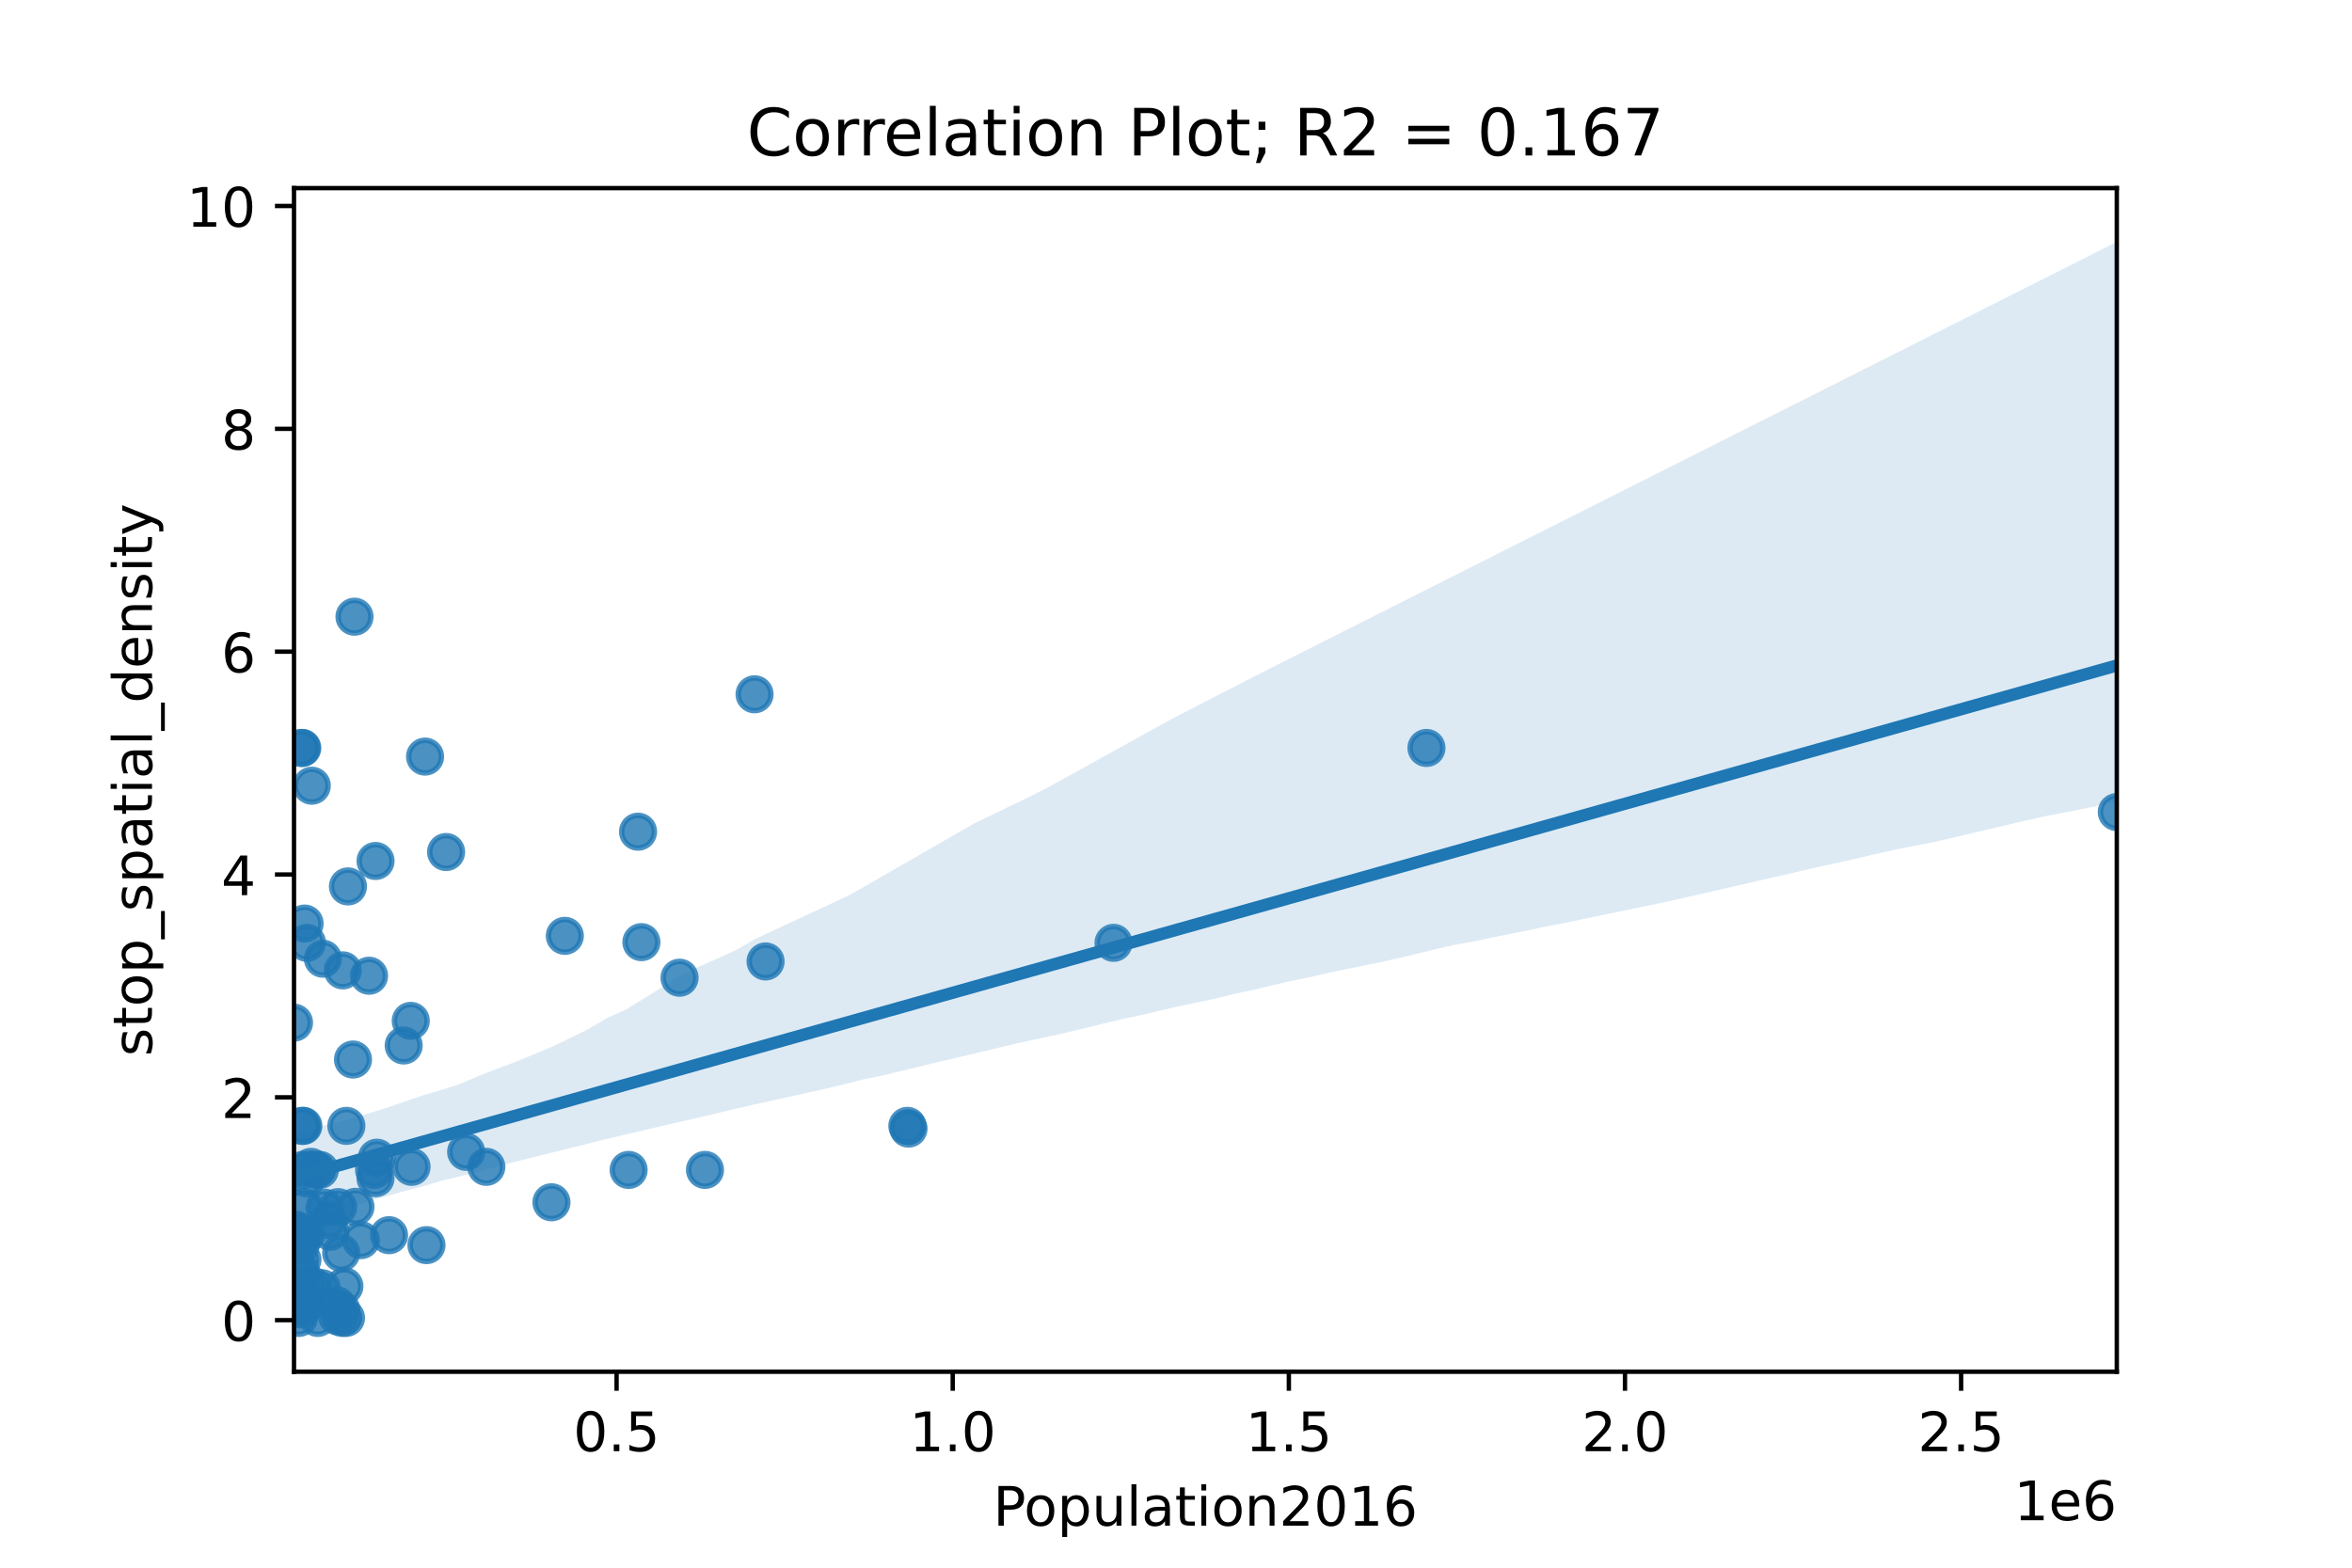 <?xml version="1.0" encoding="utf-8" standalone="no"?>
<!DOCTYPE svg PUBLIC "-//W3C//DTD SVG 1.1//EN"
  "http://www.w3.org/Graphics/SVG/1.1/DTD/svg11.dtd">
<!-- Created with matplotlib (https://matplotlib.org/) -->
<svg height="288pt" version="1.1" viewBox="0 0 432 288" width="432pt" xmlns="http://www.w3.org/2000/svg" xmlns:xlink="http://www.w3.org/1999/xlink">
 <defs>
  <style type="text/css">
*{stroke-linecap:butt;stroke-linejoin:round;}
  </style>
 </defs>
 <g id="figure_1">
  <g id="patch_1">
   <path d="M 0 288 
L 432 288 
L 432 0 
L 0 0 
z
" style="fill:#ffffff;"/>
  </g>
  <g id="axes_1">
   <g id="patch_2">
    <path d="M 54 252 
L 388.8 252 
L 388.8 34.56 
L 54 34.56 
z
" style="fill:#ffffff;"/>
   </g>
   <g id="PathCollection_1">
    <defs>
     <path d="M 0 3 
C 0.796 3 1.559 2.684 2.121 2.121 
C 2.684 1.559 3 0.796 3 0 
C 3 -0.796 2.684 -1.559 2.121 -2.121 
C 1.559 -2.684 0.796 -3 0 -3 
C -0.796 -3 -1.559 -2.684 -2.121 -2.121 
C -2.684 -1.559 -3 -0.796 -3 0 
C -3 0.796 -2.684 1.559 -2.121 2.121 
C -1.559 2.684 -0.796 3 0 3 
z
" id="m8090aa2625" style="stroke:#1f77b4;stroke-opacity:0.8;"/>
    </defs>
    <g clip-path="url(#p7c4e9cf3b9)">
     <use style="fill:#1f77b4;fill-opacity:0.8;stroke:#1f77b4;stroke-opacity:0.8;" x="388.8" xlink:href="#m8090aa2625" y="149.183"/>
     <use style="fill:#1f77b4;fill-opacity:0.8;stroke:#1f77b4;stroke-opacity:0.8;" x="262.003" xlink:href="#m8090aa2625" y="137.406"/>
     <use style="fill:#1f77b4;fill-opacity:0.8;stroke:#1f77b4;stroke-opacity:0.8;" x="204.528" xlink:href="#m8090aa2625" y="173.21"/>
     <use style="fill:#1f77b4;fill-opacity:0.8;stroke:#1f77b4;stroke-opacity:0.8;" x="166.87" xlink:href="#m8090aa2625" y="207.333"/>
     <use style="fill:#1f77b4;fill-opacity:0.8;stroke:#1f77b4;stroke-opacity:0.8;" x="166.66" xlink:href="#m8090aa2625" y="206.833"/>
     <use style="fill:#1f77b4;fill-opacity:0.8;stroke:#1f77b4;stroke-opacity:0.8;" x="140.613" xlink:href="#m8090aa2625" y="176.628"/>
     <use style="fill:#1f77b4;fill-opacity:0.8;stroke:#1f77b4;stroke-opacity:0.8;" x="138.593" xlink:href="#m8090aa2625" y="127.548"/>
     <use style="fill:#1f77b4;fill-opacity:0.8;stroke:#1f77b4;stroke-opacity:0.8;" x="129.486" xlink:href="#m8090aa2625" y="214.926"/>
     <use style="fill:#1f77b4;fill-opacity:0.8;stroke:#1f77b4;stroke-opacity:0.8;" x="124.812" xlink:href="#m8090aa2625" y="179.616"/>
     <use style="fill:#1f77b4;fill-opacity:0.8;stroke:#1f77b4;stroke-opacity:0.8;" x="117.809" xlink:href="#m8090aa2625" y="173.081"/>
     <use style="fill:#1f77b4;fill-opacity:0.8;stroke:#1f77b4;stroke-opacity:0.8;" x="117.189" xlink:href="#m8090aa2625" y="152.789"/>
     <use style="fill:#1f77b4;fill-opacity:0.8;stroke:#1f77b4;stroke-opacity:0.8;" x="115.459" xlink:href="#m8090aa2625" y="214.926"/>
     <use style="fill:#1f77b4;fill-opacity:0.8;stroke:#1f77b4;stroke-opacity:0.8;" x="103.742" xlink:href="#m8090aa2625" y="171.924"/>
     <use style="fill:#1f77b4;fill-opacity:0.8;stroke:#1f77b4;stroke-opacity:0.8;" x="101.289" xlink:href="#m8090aa2625" y="220.873"/>
     <use style="fill:#1f77b4;fill-opacity:0.8;stroke:#1f77b4;stroke-opacity:0.8;" x="89.324" xlink:href="#m8090aa2625" y="214.363"/>
     <use style="fill:#1f77b4;fill-opacity:0.8;stroke:#1f77b4;stroke-opacity:0.8;" x="85.621" xlink:href="#m8090aa2625" y="211.609"/>
     <use style="fill:#1f77b4;fill-opacity:0.8;stroke:#1f77b4;stroke-opacity:0.8;" x="81.933" xlink:href="#m8090aa2625" y="156.526"/>
     <use style="fill:#1f77b4;fill-opacity:0.8;stroke:#1f77b4;stroke-opacity:0.8;" x="78.329" xlink:href="#m8090aa2625" y="228.745"/>
     <use style="fill:#1f77b4;fill-opacity:0.8;stroke:#1f77b4;stroke-opacity:0.8;" x="78.072" xlink:href="#m8090aa2625" y="138.994"/>
     <use style="fill:#1f77b4;fill-opacity:0.8;stroke:#1f77b4;stroke-opacity:0.8;" x="75.592" xlink:href="#m8090aa2625" y="214.363"/>
     <use style="fill:#1f77b4;fill-opacity:0.8;stroke:#1f77b4;stroke-opacity:0.8;" x="75.445" xlink:href="#m8090aa2625" y="187.544"/>
     <use style="fill:#1f77b4;fill-opacity:0.8;stroke:#1f77b4;stroke-opacity:0.8;" x="74.147" xlink:href="#m8090aa2625" y="192.064"/>
     <use style="fill:#1f77b4;fill-opacity:0.8;stroke:#1f77b4;stroke-opacity:0.8;" x="71.457" xlink:href="#m8090aa2625" y="226.915"/>
     <use style="fill:#1f77b4;fill-opacity:0.8;stroke:#1f77b4;stroke-opacity:0.8;" x="69.22" xlink:href="#m8090aa2625" y="212.681"/>
     <use style="fill:#1f77b4;fill-opacity:0.8;stroke:#1f77b4;stroke-opacity:0.8;" x="68.975" xlink:href="#m8090aa2625" y="158.17"/>
     <use style="fill:#1f77b4;fill-opacity:0.8;stroke:#1f77b4;stroke-opacity:0.8;" x="68.971" xlink:href="#m8090aa2625" y="216.452"/>
     <use style="fill:#1f77b4;fill-opacity:0.8;stroke:#1f77b4;stroke-opacity:0.8;" x="68.71" xlink:href="#m8090aa2625" y="214.926"/>
     <use style="fill:#1f77b4;fill-opacity:0.8;stroke:#1f77b4;stroke-opacity:0.8;" x="67.785" xlink:href="#m8090aa2625" y="179.252"/>
     <use style="fill:#1f77b4;fill-opacity:0.8;stroke:#1f77b4;stroke-opacity:0.8;" x="66.289" xlink:href="#m8090aa2625" y="227.823"/>
     <use style="fill:#1f77b4;fill-opacity:0.8;stroke:#1f77b4;stroke-opacity:0.8;" x="65.288" xlink:href="#m8090aa2625" y="221.71"/>
     <use style="fill:#1f77b4;fill-opacity:0.8;stroke:#1f77b4;stroke-opacity:0.8;" x="65.11" xlink:href="#m8090aa2625" y="113.295"/>
     <use style="fill:#1f77b4;fill-opacity:0.8;stroke:#1f77b4;stroke-opacity:0.8;" x="64.836" xlink:href="#m8090aa2625" y="194.647"/>
     <use style="fill:#1f77b4;fill-opacity:0.8;stroke:#1f77b4;stroke-opacity:0.8;" x="63.911" xlink:href="#m8090aa2625" y="162.844"/>
     <use style="fill:#1f77b4;fill-opacity:0.8;stroke:#1f77b4;stroke-opacity:0.8;" x="63.618" xlink:href="#m8090aa2625" y="206.833"/>
     <use style="fill:#1f77b4;fill-opacity:0.8;stroke:#1f77b4;stroke-opacity:0.8;" x="63.55" xlink:href="#m8090aa2625" y="242.116"/>
     <use style="fill:#1f77b4;fill-opacity:0.8;stroke:#1f77b4;stroke-opacity:0.8;" x="63.256" xlink:href="#m8090aa2625" y="236.281"/>
     <use style="fill:#1f77b4;fill-opacity:0.8;stroke:#1f77b4;stroke-opacity:0.8;" x="62.961" xlink:href="#m8090aa2625" y="178.267"/>
     <use style="fill:#1f77b4;fill-opacity:0.8;stroke:#1f77b4;stroke-opacity:0.8;" x="62.843" xlink:href="#m8090aa2625" y="242.116"/>
     <use style="fill:#1f77b4;fill-opacity:0.8;stroke:#1f77b4;stroke-opacity:0.8;" x="62.687" xlink:href="#m8090aa2625" y="240.604"/>
     <use style="fill:#1f77b4;fill-opacity:0.8;stroke:#1f77b4;stroke-opacity:0.8;" x="62.659" xlink:href="#m8090aa2625" y="230.176"/>
     <use style="fill:#1f77b4;fill-opacity:0.8;stroke:#1f77b4;stroke-opacity:0.8;" x="62.105" xlink:href="#m8090aa2625" y="221.766"/>
     <use style="fill:#1f77b4;fill-opacity:0.8;stroke:#1f77b4;stroke-opacity:0.8;" x="61.919" xlink:href="#m8090aa2625" y="241.796"/>
     <use style="fill:#1f77b4;fill-opacity:0.8;stroke:#1f77b4;stroke-opacity:0.8;" x="61.857" xlink:href="#m8090aa2625" y="239.779"/>
     <use style="fill:#1f77b4;fill-opacity:0.8;stroke:#1f77b4;stroke-opacity:0.8;" x="60.691" xlink:href="#m8090aa2625" y="226.293"/>
     <use style="fill:#1f77b4;fill-opacity:0.8;stroke:#1f77b4;stroke-opacity:0.8;" x="60.351" xlink:href="#m8090aa2625" y="224.155"/>
     <use style="fill:#1f77b4;fill-opacity:0.8;stroke:#1f77b4;stroke-opacity:0.8;" x="59.61" xlink:href="#m8090aa2625" y="221.869"/>
     <use style="fill:#1f77b4;fill-opacity:0.8;stroke:#1f77b4;stroke-opacity:0.8;" x="59.311" xlink:href="#m8090aa2625" y="176.126"/>
     <use style="fill:#1f77b4;fill-opacity:0.8;stroke:#1f77b4;stroke-opacity:0.8;" x="59.115" xlink:href="#m8090aa2625" y="236.653"/>
     <use style="fill:#1f77b4;fill-opacity:0.8;stroke:#1f77b4;stroke-opacity:0.8;" x="58.749" xlink:href="#m8090aa2625" y="214.926"/>
     <use style="fill:#1f77b4;fill-opacity:0.8;stroke:#1f77b4;stroke-opacity:0.8;" x="58.358" xlink:href="#m8090aa2625" y="242.116"/>
     <use style="fill:#1f77b4;fill-opacity:0.8;stroke:#1f77b4;stroke-opacity:0.8;" x="58.043" xlink:href="#m8090aa2625" y="214.926"/>
     <use style="fill:#1f77b4;fill-opacity:0.8;stroke:#1f77b4;stroke-opacity:0.8;" x="57.427" xlink:href="#m8090aa2625" y="236.213"/>
     <use style="fill:#1f77b4;fill-opacity:0.8;stroke:#1f77b4;stroke-opacity:0.8;" x="57.264" xlink:href="#m8090aa2625" y="144.343"/>
     <use style="fill:#1f77b4;fill-opacity:0.8;stroke:#1f77b4;stroke-opacity:0.8;" x="57.119" xlink:href="#m8090aa2625" y="214.363"/>
     <use style="fill:#1f77b4;fill-opacity:0.8;stroke:#1f77b4;stroke-opacity:0.8;" x="56.542" xlink:href="#m8090aa2625" y="236.213"/>
     <use style="fill:#1f77b4;fill-opacity:0.8;stroke:#1f77b4;stroke-opacity:0.8;" x="56.377" xlink:href="#m8090aa2625" y="173.21"/>
     <use style="fill:#1f77b4;fill-opacity:0.8;stroke:#1f77b4;stroke-opacity:0.8;" x="56.306" xlink:href="#m8090aa2625" y="216.452"/>
     <use style="fill:#1f77b4;fill-opacity:0.8;stroke:#1f77b4;stroke-opacity:0.8;" x="56.218" xlink:href="#m8090aa2625" y="226.779"/>
     <use style="fill:#1f77b4;fill-opacity:0.8;stroke:#1f77b4;stroke-opacity:0.8;" x="55.947" xlink:href="#m8090aa2625" y="169.666"/>
     <use style="fill:#1f77b4;fill-opacity:0.8;stroke:#1f77b4;stroke-opacity:0.8;" x="55.875" xlink:href="#m8090aa2625" y="221.766"/>
     <use style="fill:#1f77b4;fill-opacity:0.8;stroke:#1f77b4;stroke-opacity:0.8;" x="55.803" xlink:href="#m8090aa2625" y="240.045"/>
     <use style="fill:#1f77b4;fill-opacity:0.8;stroke:#1f77b4;stroke-opacity:0.8;" x="55.718" xlink:href="#m8090aa2625" y="206.833"/>
     <use style="fill:#1f77b4;fill-opacity:0.8;stroke:#1f77b4;stroke-opacity:0.8;" x="55.68" xlink:href="#m8090aa2625" y="238.076"/>
     <use style="fill:#1f77b4;fill-opacity:0.8;stroke:#1f77b4;stroke-opacity:0.8;" x="55.654" xlink:href="#m8090aa2625" y="214.926"/>
     <use style="fill:#1f77b4;fill-opacity:0.8;stroke:#1f77b4;stroke-opacity:0.8;" x="55.543" xlink:href="#m8090aa2625" y="231.429"/>
     <use style="fill:#1f77b4;fill-opacity:0.8;stroke:#1f77b4;stroke-opacity:0.8;" x="55.535" xlink:href="#m8090aa2625" y="227.152"/>
     <use style="fill:#1f77b4;fill-opacity:0.8;stroke:#1f77b4;stroke-opacity:0.8;" x="55.518" xlink:href="#m8090aa2625" y="137.406"/>
     <use style="fill:#1f77b4;fill-opacity:0.8;stroke:#1f77b4;stroke-opacity:0.8;" x="55.475" xlink:href="#m8090aa2625" y="206.833"/>
     <use style="fill:#1f77b4;fill-opacity:0.8;stroke:#1f77b4;stroke-opacity:0.8;" x="55.386" xlink:href="#m8090aa2625" y="137.406"/>
     <use style="fill:#1f77b4;fill-opacity:0.8;stroke:#1f77b4;stroke-opacity:0.8;" x="55.238" xlink:href="#m8090aa2625" y="228.745"/>
     <use style="fill:#1f77b4;fill-opacity:0.8;stroke:#1f77b4;stroke-opacity:0.8;" x="55.201" xlink:href="#m8090aa2625" y="233.463"/>
     <use style="fill:#1f77b4;fill-opacity:0.8;stroke:#1f77b4;stroke-opacity:0.8;" x="55.176" xlink:href="#m8090aa2625" y="240.537"/>
     <use style="fill:#1f77b4;fill-opacity:0.8;stroke:#1f77b4;stroke-opacity:0.8;" x="54.884" xlink:href="#m8090aa2625" y="242.116"/>
     <use style="fill:#1f77b4;fill-opacity:0.8;stroke:#1f77b4;stroke-opacity:0.8;" x="54.831" xlink:href="#m8090aa2625" y="226.293"/>
     <use style="fill:#1f77b4;fill-opacity:0.8;stroke:#1f77b4;stroke-opacity:0.8;" x="54.72" xlink:href="#m8090aa2625" y="226.293"/>
     <use style="fill:#1f77b4;fill-opacity:0.8;stroke:#1f77b4;stroke-opacity:0.8;" x="54.648" xlink:href="#m8090aa2625" y="226.779"/>
     <use style="fill:#1f77b4;fill-opacity:0.8;stroke:#1f77b4;stroke-opacity:0.8;" x="54.284" xlink:href="#m8090aa2625" y="231.681"/>
     <use style="fill:#1f77b4;fill-opacity:0.8;stroke:#1f77b4;stroke-opacity:0.8;" x="54.281" xlink:href="#m8090aa2625" y="225.881"/>
     <use style="fill:#1f77b4;fill-opacity:0.8;stroke:#1f77b4;stroke-opacity:0.8;" x="54.181" xlink:href="#m8090aa2625" y="227.823"/>
     <use style="fill:#1f77b4;fill-opacity:0.8;stroke:#1f77b4;stroke-opacity:0.8;" x="54.136" xlink:href="#m8090aa2625" y="240.045"/>
     <use style="fill:#1f77b4;fill-opacity:0.8;stroke:#1f77b4;stroke-opacity:0.8;" x="54.078" xlink:href="#m8090aa2625" y="226.293"/>
     <use style="fill:#1f77b4;fill-opacity:0.8;stroke:#1f77b4;stroke-opacity:0.8;" x="54" xlink:href="#m8090aa2625" y="187.874"/>
    </g>
   </g>
   <g id="PolyCollection_1">
    <path clip-path="url(#p7c4e9cf3b9)" d="M 54 208.367 
L 54 225.038 
L 57.382 224.137 
L 60.764 222.868 
L 64.145 221.817 
L 67.527 220.689 
L 70.909 219.776 
L 74.291 218.819 
L 77.673 217.945 
L 81.055 216.925 
L 84.436 216.112 
L 87.818 215.264 
L 91.2 214.358 
L 94.582 213.431 
L 97.964 212.592 
L 101.345 211.753 
L 104.727 210.913 
L 108.109 210.074 
L 111.491 209.235 
L 114.873 208.434 
L 118.255 207.639 
L 121.636 206.845 
L 125.018 206.076 
L 128.4 205.281 
L 131.782 204.49 
L 135.164 203.67 
L 138.545 202.908 
L 141.927 202.158 
L 145.309 201.409 
L 148.691 200.659 
L 152.073 199.91 
L 155.455 199.08 
L 158.836 198.237 
L 162.218 197.548 
L 165.6 196.734 
L 168.982 195.916 
L 172.364 195.077 
L 175.745 194.311 
L 179.127 193.504 
L 182.509 192.697 
L 185.891 191.892 
L 189.273 191.132 
L 192.655 190.403 
L 196.036 189.644 
L 199.418 188.846 
L 202.8 188.017 
L 206.182 187.199 
L 209.564 186.483 
L 212.945 185.686 
L 216.327 184.909 
L 219.709 184.192 
L 223.091 183.472 
L 226.473 182.634 
L 229.855 181.922 
L 233.236 181.124 
L 236.618 180.32 
L 240 179.64 
L 243.382 178.864 
L 246.764 178.137 
L 250.145 177.457 
L 253.527 176.777 
L 256.909 176.015 
L 260.291 175.198 
L 263.673 174.384 
L 267.055 173.597 
L 270.436 172.996 
L 273.818 172.278 
L 277.2 171.598 
L 280.582 170.932 
L 283.964 170.208 
L 287.345 169.555 
L 290.727 168.853 
L 294.109 168.152 
L 297.491 167.451 
L 300.873 166.75 
L 304.255 166.047 
L 307.636 165.33 
L 311.018 164.553 
L 314.4 163.775 
L 317.782 162.997 
L 321.164 162.22 
L 324.545 161.442 
L 327.927 160.664 
L 331.309 159.886 
L 334.691 159.109 
L 338.073 158.372 
L 341.455 157.599 
L 344.836 156.828 
L 348.218 156.056 
L 351.6 155.4 
L 354.982 154.75 
L 358.364 153.96 
L 361.745 153.167 
L 365.127 152.373 
L 368.509 151.579 
L 371.891 150.785 
L 375.273 150.024 
L 378.655 149.365 
L 382.036 148.706 
L 385.418 148.006 
L 388.8 147.239 
L 388.8 44.444 
L 388.8 44.444 
L 385.418 46.147 
L 382.036 47.851 
L 378.655 49.555 
L 375.273 51.258 
L 371.891 52.962 
L 368.509 54.666 
L 365.127 56.369 
L 361.745 58.073 
L 358.364 59.777 
L 354.982 61.48 
L 351.6 63.184 
L 348.218 64.888 
L 344.836 66.591 
L 341.455 68.295 
L 338.073 69.998 
L 334.691 71.702 
L 331.309 73.406 
L 327.927 75.109 
L 324.545 76.813 
L 321.164 78.517 
L 317.782 80.22 
L 314.4 81.924 
L 311.018 83.628 
L 307.636 85.331 
L 304.255 87.035 
L 300.873 88.739 
L 297.491 90.442 
L 294.109 92.146 
L 290.727 93.85 
L 287.345 95.553 
L 283.964 97.257 
L 280.582 98.961 
L 277.2 100.664 
L 273.818 102.368 
L 270.436 104.072 
L 267.055 105.775 
L 263.673 107.479 
L 260.291 109.183 
L 256.909 110.886 
L 253.527 112.59 
L 250.145 114.294 
L 246.764 115.999 
L 243.382 117.703 
L 240 119.408 
L 236.618 121.113 
L 233.236 122.817 
L 229.855 124.537 
L 226.473 126.277 
L 223.091 128.016 
L 219.709 129.756 
L 216.327 131.499 
L 212.945 133.334 
L 209.564 135.205 
L 206.182 137.075 
L 202.8 138.945 
L 199.418 140.816 
L 196.036 142.686 
L 192.655 144.557 
L 189.273 146.285 
L 185.891 147.915 
L 182.509 149.548 
L 179.127 151.182 
L 175.745 153.099 
L 172.364 155.047 
L 168.982 156.996 
L 165.6 158.944 
L 162.218 160.893 
L 158.836 162.844 
L 155.455 164.708 
L 152.073 166.28 
L 148.691 167.852 
L 145.309 169.425 
L 141.927 171.008 
L 138.545 172.591 
L 135.164 174.55 
L 131.782 176.09 
L 128.4 177.567 
L 125.018 179.224 
L 121.636 181.327 
L 118.255 183.44 
L 114.873 185.526 
L 111.491 187.017 
L 108.109 189.03 
L 104.727 190.7 
L 101.345 192.31 
L 97.964 193.731 
L 94.582 195.115 
L 91.2 196.386 
L 87.818 197.714 
L 84.436 199.155 
L 81.055 200.248 
L 77.673 201.219 
L 74.291 202.386 
L 70.909 203.555 
L 67.527 204.594 
L 64.145 205.59 
L 60.764 206.413 
L 57.382 207.389 
L 54 208.367 
z
" style="fill:#1f77b4;fill-opacity:0.15;"/>
   </g>
   <g id="matplotlib.axis_1">
    <g id="xtick_1">
     <g id="line2d_1">
      <defs>
       <path d="M 0 0 
L 0 3.5 
" id="m3405b442a3" style="stroke:#000000;stroke-width:0.8;"/>
      </defs>
      <g>
       <use style="stroke:#000000;stroke-width:0.8;" x="113.25" xlink:href="#m3405b442a3" y="252"/>
      </g>
     </g>
     <g id="text_1">
      <!-- 0.5 -->
      <defs>
       <path d="M 31.781 66.406 
Q 24.172 66.406 20.328 58.906 
Q 16.5 51.422 16.5 36.375 
Q 16.5 21.391 20.328 13.891 
Q 24.172 6.391 31.781 6.391 
Q 39.453 6.391 43.281 13.891 
Q 47.125 21.391 47.125 36.375 
Q 47.125 51.422 43.281 58.906 
Q 39.453 66.406 31.781 66.406 
z
M 31.781 74.219 
Q 44.047 74.219 50.516 64.516 
Q 56.984 54.828 56.984 36.375 
Q 56.984 17.969 50.516 8.266 
Q 44.047 -1.422 31.781 -1.422 
Q 19.531 -1.422 13.062 8.266 
Q 6.594 17.969 6.594 36.375 
Q 6.594 54.828 13.062 64.516 
Q 19.531 74.219 31.781 74.219 
z
" id="DejaVuSans-48"/>
       <path d="M 10.688 12.406 
L 21 12.406 
L 21 0 
L 10.688 0 
z
" id="DejaVuSans-46"/>
       <path d="M 10.797 72.906 
L 49.516 72.906 
L 49.516 64.594 
L 19.828 64.594 
L 19.828 46.734 
Q 21.969 47.469 24.109 47.828 
Q 26.266 48.188 28.422 48.188 
Q 40.625 48.188 47.75 41.5 
Q 54.891 34.812 54.891 23.391 
Q 54.891 11.625 47.562 5.094 
Q 40.234 -1.422 26.906 -1.422 
Q 22.312 -1.422 17.547 -0.641 
Q 12.797 0.141 7.719 1.703 
L 7.719 11.625 
Q 12.109 9.234 16.797 8.062 
Q 21.484 6.891 26.703 6.891 
Q 35.156 6.891 40.078 11.328 
Q 45.016 15.766 45.016 23.391 
Q 45.016 31 40.078 35.438 
Q 35.156 39.891 26.703 39.891 
Q 22.75 39.891 18.812 39.016 
Q 14.891 38.141 10.797 36.281 
z
" id="DejaVuSans-53"/>
      </defs>
      <g transform="translate(105.299 266.598)scale(0.1 -0.1)">
       <use xlink:href="#DejaVuSans-48"/>
       <use x="63.623" xlink:href="#DejaVuSans-46"/>
       <use x="95.41" xlink:href="#DejaVuSans-53"/>
      </g>
     </g>
    </g>
    <g id="xtick_2">
     <g id="line2d_2">
      <g>
       <use style="stroke:#000000;stroke-width:0.8;" x="174.989" xlink:href="#m3405b442a3" y="252"/>
      </g>
     </g>
     <g id="text_2">
      <!-- 1.0 -->
      <defs>
       <path d="M 12.406 8.297 
L 28.516 8.297 
L 28.516 63.922 
L 10.984 60.406 
L 10.984 69.391 
L 28.422 72.906 
L 38.281 72.906 
L 38.281 8.297 
L 54.391 8.297 
L 54.391 0 
L 12.406 0 
z
" id="DejaVuSans-49"/>
      </defs>
      <g transform="translate(167.038 266.598)scale(0.1 -0.1)">
       <use xlink:href="#DejaVuSans-49"/>
       <use x="63.623" xlink:href="#DejaVuSans-46"/>
       <use x="95.41" xlink:href="#DejaVuSans-48"/>
      </g>
     </g>
    </g>
    <g id="xtick_3">
     <g id="line2d_3">
      <g>
       <use style="stroke:#000000;stroke-width:0.8;" x="236.728" xlink:href="#m3405b442a3" y="252"/>
      </g>
     </g>
     <g id="text_3">
      <!-- 1.5 -->
      <g transform="translate(228.777 266.598)scale(0.1 -0.1)">
       <use xlink:href="#DejaVuSans-49"/>
       <use x="63.623" xlink:href="#DejaVuSans-46"/>
       <use x="95.41" xlink:href="#DejaVuSans-53"/>
      </g>
     </g>
    </g>
    <g id="xtick_4">
     <g id="line2d_4">
      <g>
       <use style="stroke:#000000;stroke-width:0.8;" x="298.467" xlink:href="#m3405b442a3" y="252"/>
      </g>
     </g>
     <g id="text_4">
      <!-- 2.0 -->
      <defs>
       <path d="M 19.188 8.297 
L 53.609 8.297 
L 53.609 0 
L 7.328 0 
L 7.328 8.297 
Q 12.938 14.109 22.625 23.891 
Q 32.328 33.688 34.812 36.531 
Q 39.547 41.844 41.422 45.531 
Q 43.312 49.219 43.312 52.781 
Q 43.312 58.594 39.234 62.25 
Q 35.156 65.922 28.609 65.922 
Q 23.969 65.922 18.812 64.312 
Q 13.672 62.703 7.812 59.422 
L 7.812 69.391 
Q 13.766 71.781 18.938 73 
Q 24.125 74.219 28.422 74.219 
Q 39.75 74.219 46.484 68.547 
Q 53.219 62.891 53.219 53.422 
Q 53.219 48.922 51.531 44.891 
Q 49.859 40.875 45.406 35.406 
Q 44.188 33.984 37.641 27.219 
Q 31.109 20.453 19.188 8.297 
z
" id="DejaVuSans-50"/>
      </defs>
      <g transform="translate(290.516 266.598)scale(0.1 -0.1)">
       <use xlink:href="#DejaVuSans-50"/>
       <use x="63.623" xlink:href="#DejaVuSans-46"/>
       <use x="95.41" xlink:href="#DejaVuSans-48"/>
      </g>
     </g>
    </g>
    <g id="xtick_5">
     <g id="line2d_5">
      <g>
       <use style="stroke:#000000;stroke-width:0.8;" x="360.206" xlink:href="#m3405b442a3" y="252"/>
      </g>
     </g>
     <g id="text_5">
      <!-- 2.5 -->
      <g transform="translate(352.255 266.598)scale(0.1 -0.1)">
       <use xlink:href="#DejaVuSans-50"/>
       <use x="63.623" xlink:href="#DejaVuSans-46"/>
       <use x="95.41" xlink:href="#DejaVuSans-53"/>
      </g>
     </g>
    </g>
    <g id="text_6">
     <!-- Population2016 -->
     <defs>
      <path d="M 19.672 64.797 
L 19.672 37.406 
L 32.078 37.406 
Q 38.969 37.406 42.719 40.969 
Q 46.484 44.531 46.484 51.125 
Q 46.484 57.672 42.719 61.234 
Q 38.969 64.797 32.078 64.797 
z
M 9.812 72.906 
L 32.078 72.906 
Q 44.344 72.906 50.609 67.359 
Q 56.891 61.812 56.891 51.125 
Q 56.891 40.328 50.609 34.812 
Q 44.344 29.297 32.078 29.297 
L 19.672 29.297 
L 19.672 0 
L 9.812 0 
z
" id="DejaVuSans-80"/>
      <path d="M 30.609 48.391 
Q 23.391 48.391 19.188 42.75 
Q 14.984 37.109 14.984 27.297 
Q 14.984 17.484 19.156 11.844 
Q 23.344 6.203 30.609 6.203 
Q 37.797 6.203 41.984 11.859 
Q 46.188 17.531 46.188 27.297 
Q 46.188 37.016 41.984 42.703 
Q 37.797 48.391 30.609 48.391 
z
M 30.609 56 
Q 42.328 56 49.016 48.375 
Q 55.719 40.766 55.719 27.297 
Q 55.719 13.875 49.016 6.219 
Q 42.328 -1.422 30.609 -1.422 
Q 18.844 -1.422 12.172 6.219 
Q 5.516 13.875 5.516 27.297 
Q 5.516 40.766 12.172 48.375 
Q 18.844 56 30.609 56 
z
" id="DejaVuSans-111"/>
      <path d="M 18.109 8.203 
L 18.109 -20.797 
L 9.078 -20.797 
L 9.078 54.688 
L 18.109 54.688 
L 18.109 46.391 
Q 20.953 51.266 25.266 53.625 
Q 29.594 56 35.594 56 
Q 45.562 56 51.781 48.094 
Q 58.016 40.188 58.016 27.297 
Q 58.016 14.406 51.781 6.484 
Q 45.562 -1.422 35.594 -1.422 
Q 29.594 -1.422 25.266 0.953 
Q 20.953 3.328 18.109 8.203 
z
M 48.688 27.297 
Q 48.688 37.203 44.609 42.844 
Q 40.531 48.484 33.406 48.484 
Q 26.266 48.484 22.188 42.844 
Q 18.109 37.203 18.109 27.297 
Q 18.109 17.391 22.188 11.75 
Q 26.266 6.109 33.406 6.109 
Q 40.531 6.109 44.609 11.75 
Q 48.688 17.391 48.688 27.297 
z
" id="DejaVuSans-112"/>
      <path d="M 8.5 21.578 
L 8.5 54.688 
L 17.484 54.688 
L 17.484 21.922 
Q 17.484 14.156 20.5 10.266 
Q 23.531 6.391 29.594 6.391 
Q 36.859 6.391 41.078 11.031 
Q 45.312 15.672 45.312 23.688 
L 45.312 54.688 
L 54.297 54.688 
L 54.297 0 
L 45.312 0 
L 45.312 8.406 
Q 42.047 3.422 37.719 1 
Q 33.406 -1.422 27.688 -1.422 
Q 18.266 -1.422 13.375 4.438 
Q 8.5 10.297 8.5 21.578 
z
M 31.109 56 
z
" id="DejaVuSans-117"/>
      <path d="M 9.422 75.984 
L 18.406 75.984 
L 18.406 0 
L 9.422 0 
z
" id="DejaVuSans-108"/>
      <path d="M 34.281 27.484 
Q 23.391 27.484 19.188 25 
Q 14.984 22.516 14.984 16.5 
Q 14.984 11.719 18.141 8.906 
Q 21.297 6.109 26.703 6.109 
Q 34.188 6.109 38.703 11.406 
Q 43.219 16.703 43.219 25.484 
L 43.219 27.484 
z
M 52.203 31.203 
L 52.203 0 
L 43.219 0 
L 43.219 8.297 
Q 40.141 3.328 35.547 0.953 
Q 30.953 -1.422 24.312 -1.422 
Q 15.922 -1.422 10.953 3.297 
Q 6 8.016 6 15.922 
Q 6 25.141 12.172 29.828 
Q 18.359 34.516 30.609 34.516 
L 43.219 34.516 
L 43.219 35.406 
Q 43.219 41.609 39.141 45 
Q 35.062 48.391 27.688 48.391 
Q 23 48.391 18.547 47.266 
Q 14.109 46.141 10.016 43.891 
L 10.016 52.203 
Q 14.938 54.109 19.578 55.047 
Q 24.219 56 28.609 56 
Q 40.484 56 46.344 49.844 
Q 52.203 43.703 52.203 31.203 
z
" id="DejaVuSans-97"/>
      <path d="M 18.312 70.219 
L 18.312 54.688 
L 36.812 54.688 
L 36.812 47.703 
L 18.312 47.703 
L 18.312 18.016 
Q 18.312 11.328 20.141 9.422 
Q 21.969 7.516 27.594 7.516 
L 36.812 7.516 
L 36.812 0 
L 27.594 0 
Q 17.188 0 13.234 3.875 
Q 9.281 7.766 9.281 18.016 
L 9.281 47.703 
L 2.688 47.703 
L 2.688 54.688 
L 9.281 54.688 
L 9.281 70.219 
z
" id="DejaVuSans-116"/>
      <path d="M 9.422 54.688 
L 18.406 54.688 
L 18.406 0 
L 9.422 0 
z
M 9.422 75.984 
L 18.406 75.984 
L 18.406 64.594 
L 9.422 64.594 
z
" id="DejaVuSans-105"/>
      <path d="M 54.891 33.016 
L 54.891 0 
L 45.906 0 
L 45.906 32.719 
Q 45.906 40.484 42.875 44.328 
Q 39.844 48.188 33.797 48.188 
Q 26.516 48.188 22.312 43.547 
Q 18.109 38.922 18.109 30.906 
L 18.109 0 
L 9.078 0 
L 9.078 54.688 
L 18.109 54.688 
L 18.109 46.188 
Q 21.344 51.125 25.703 53.562 
Q 30.078 56 35.797 56 
Q 45.219 56 50.047 50.172 
Q 54.891 44.344 54.891 33.016 
z
" id="DejaVuSans-110"/>
      <path d="M 33.016 40.375 
Q 26.375 40.375 22.484 35.828 
Q 18.609 31.297 18.609 23.391 
Q 18.609 15.531 22.484 10.953 
Q 26.375 6.391 33.016 6.391 
Q 39.656 6.391 43.531 10.953 
Q 47.406 15.531 47.406 23.391 
Q 47.406 31.297 43.531 35.828 
Q 39.656 40.375 33.016 40.375 
z
M 52.594 71.297 
L 52.594 62.312 
Q 48.875 64.062 45.094 64.984 
Q 41.312 65.922 37.594 65.922 
Q 27.828 65.922 22.672 59.328 
Q 17.531 52.734 16.797 39.406 
Q 19.672 43.656 24.016 45.922 
Q 28.375 48.188 33.594 48.188 
Q 44.578 48.188 50.953 41.516 
Q 57.328 34.859 57.328 23.391 
Q 57.328 12.156 50.688 5.359 
Q 44.047 -1.422 33.016 -1.422 
Q 20.359 -1.422 13.672 8.266 
Q 6.984 17.969 6.984 36.375 
Q 6.984 53.656 15.188 63.938 
Q 23.391 74.219 37.203 74.219 
Q 40.922 74.219 44.703 73.484 
Q 48.484 72.75 52.594 71.297 
z
" id="DejaVuSans-54"/>
     </defs>
     <g transform="translate(182.409 280.277)scale(0.1 -0.1)">
      <use xlink:href="#DejaVuSans-80"/>
      <use x="56.678" xlink:href="#DejaVuSans-111"/>
      <use x="117.859" xlink:href="#DejaVuSans-112"/>
      <use x="181.336" xlink:href="#DejaVuSans-117"/>
      <use x="244.715" xlink:href="#DejaVuSans-108"/>
      <use x="272.498" xlink:href="#DejaVuSans-97"/>
      <use x="333.777" xlink:href="#DejaVuSans-116"/>
      <use x="372.986" xlink:href="#DejaVuSans-105"/>
      <use x="400.77" xlink:href="#DejaVuSans-111"/>
      <use x="461.951" xlink:href="#DejaVuSans-110"/>
      <use x="525.33" xlink:href="#DejaVuSans-50"/>
      <use x="588.953" xlink:href="#DejaVuSans-48"/>
      <use x="652.576" xlink:href="#DejaVuSans-49"/>
      <use x="716.199" xlink:href="#DejaVuSans-54"/>
     </g>
    </g>
    <g id="text_7">
     <!-- 1e6 -->
     <defs>
      <path d="M 56.203 29.594 
L 56.203 25.203 
L 14.891 25.203 
Q 15.484 15.922 20.484 11.062 
Q 25.484 6.203 34.422 6.203 
Q 39.594 6.203 44.453 7.469 
Q 49.312 8.734 54.109 11.281 
L 54.109 2.781 
Q 49.266 0.734 44.188 -0.344 
Q 39.109 -1.422 33.891 -1.422 
Q 20.797 -1.422 13.156 6.188 
Q 5.516 13.812 5.516 26.812 
Q 5.516 40.234 12.766 48.109 
Q 20.016 56 32.328 56 
Q 43.359 56 49.781 48.891 
Q 56.203 41.797 56.203 29.594 
z
M 47.219 32.234 
Q 47.125 39.594 43.094 43.984 
Q 39.062 48.391 32.422 48.391 
Q 24.906 48.391 20.391 44.141 
Q 15.875 39.891 15.188 32.172 
z
" id="DejaVuSans-101"/>
     </defs>
     <g transform="translate(369.922 279.277)scale(0.1 -0.1)">
      <use xlink:href="#DejaVuSans-49"/>
      <use x="63.623" xlink:href="#DejaVuSans-101"/>
      <use x="125.146" xlink:href="#DejaVuSans-54"/>
     </g>
    </g>
   </g>
   <g id="matplotlib.axis_2">
    <g id="ytick_1">
     <g id="line2d_6">
      <defs>
       <path d="M 0 0 
L -3.5 0 
" id="m3cd6acfc76" style="stroke:#000000;stroke-width:0.8;"/>
      </defs>
      <g>
       <use style="stroke:#000000;stroke-width:0.8;" x="54" xlink:href="#m3cd6acfc76" y="242.526"/>
      </g>
     </g>
     <g id="text_8">
      <!-- 0 -->
      <g transform="translate(40.638 246.325)scale(0.1 -0.1)">
       <use xlink:href="#DejaVuSans-48"/>
      </g>
     </g>
    </g>
    <g id="ytick_2">
     <g id="line2d_7">
      <g>
       <use style="stroke:#000000;stroke-width:0.8;" x="54" xlink:href="#m3cd6acfc76" y="201.59"/>
      </g>
     </g>
     <g id="text_9">
      <!-- 2 -->
      <g transform="translate(40.638 205.389)scale(0.1 -0.1)">
       <use xlink:href="#DejaVuSans-50"/>
      </g>
     </g>
    </g>
    <g id="ytick_3">
     <g id="line2d_8">
      <g>
       <use style="stroke:#000000;stroke-width:0.8;" x="54" xlink:href="#m3cd6acfc76" y="160.653"/>
      </g>
     </g>
     <g id="text_10">
      <!-- 4 -->
      <defs>
       <path d="M 37.797 64.312 
L 12.891 25.391 
L 37.797 25.391 
z
M 35.203 72.906 
L 47.609 72.906 
L 47.609 25.391 
L 58.016 25.391 
L 58.016 17.188 
L 47.609 17.188 
L 47.609 0 
L 37.797 0 
L 37.797 17.188 
L 4.891 17.188 
L 4.891 26.703 
z
" id="DejaVuSans-52"/>
      </defs>
      <g transform="translate(40.638 164.452)scale(0.1 -0.1)">
       <use xlink:href="#DejaVuSans-52"/>
      </g>
     </g>
    </g>
    <g id="ytick_4">
     <g id="line2d_9">
      <g>
       <use style="stroke:#000000;stroke-width:0.8;" x="54" xlink:href="#m3cd6acfc76" y="119.717"/>
      </g>
     </g>
     <g id="text_11">
      <!-- 6 -->
      <g transform="translate(40.638 123.516)scale(0.1 -0.1)">
       <use xlink:href="#DejaVuSans-54"/>
      </g>
     </g>
    </g>
    <g id="ytick_5">
     <g id="line2d_10">
      <g>
       <use style="stroke:#000000;stroke-width:0.8;" x="54" xlink:href="#m3cd6acfc76" y="78.781"/>
      </g>
     </g>
     <g id="text_12">
      <!-- 8 -->
      <defs>
       <path d="M 31.781 34.625 
Q 24.75 34.625 20.719 30.859 
Q 16.703 27.094 16.703 20.516 
Q 16.703 13.922 20.719 10.156 
Q 24.75 6.391 31.781 6.391 
Q 38.812 6.391 42.859 10.172 
Q 46.922 13.969 46.922 20.516 
Q 46.922 27.094 42.891 30.859 
Q 38.875 34.625 31.781 34.625 
z
M 21.922 38.812 
Q 15.578 40.375 12.031 44.719 
Q 8.5 49.078 8.5 55.328 
Q 8.5 64.062 14.719 69.141 
Q 20.953 74.219 31.781 74.219 
Q 42.672 74.219 48.875 69.141 
Q 55.078 64.062 55.078 55.328 
Q 55.078 49.078 51.531 44.719 
Q 48 40.375 41.703 38.812 
Q 48.828 37.156 52.797 32.312 
Q 56.781 27.484 56.781 20.516 
Q 56.781 9.906 50.312 4.234 
Q 43.844 -1.422 31.781 -1.422 
Q 19.734 -1.422 13.25 4.234 
Q 6.781 9.906 6.781 20.516 
Q 6.781 27.484 10.781 32.312 
Q 14.797 37.156 21.922 38.812 
z
M 18.312 54.391 
Q 18.312 48.734 21.844 45.562 
Q 25.391 42.391 31.781 42.391 
Q 38.141 42.391 41.719 45.562 
Q 45.312 48.734 45.312 54.391 
Q 45.312 60.062 41.719 63.234 
Q 38.141 66.406 31.781 66.406 
Q 25.391 66.406 21.844 63.234 
Q 18.312 60.062 18.312 54.391 
z
" id="DejaVuSans-56"/>
      </defs>
      <g transform="translate(40.638 82.58)scale(0.1 -0.1)">
       <use xlink:href="#DejaVuSans-56"/>
      </g>
     </g>
    </g>
    <g id="ytick_6">
     <g id="line2d_11">
      <g>
       <use style="stroke:#000000;stroke-width:0.8;" x="54" xlink:href="#m3cd6acfc76" y="37.844"/>
      </g>
     </g>
     <g id="text_13">
      <!-- 10 -->
      <g transform="translate(34.275 41.643)scale(0.1 -0.1)">
       <use xlink:href="#DejaVuSans-49"/>
       <use x="63.623" xlink:href="#DejaVuSans-48"/>
      </g>
     </g>
    </g>
    <g id="text_14">
     <!-- stop_spatial_density -->
     <defs>
      <path d="M 44.281 53.078 
L 44.281 44.578 
Q 40.484 46.531 36.375 47.5 
Q 32.281 48.484 27.875 48.484 
Q 21.188 48.484 17.844 46.438 
Q 14.5 44.391 14.5 40.281 
Q 14.5 37.156 16.891 35.375 
Q 19.281 33.594 26.516 31.984 
L 29.594 31.297 
Q 39.156 29.25 43.188 25.516 
Q 47.219 21.781 47.219 15.094 
Q 47.219 7.469 41.188 3.016 
Q 35.156 -1.422 24.609 -1.422 
Q 20.219 -1.422 15.453 -0.562 
Q 10.688 0.297 5.422 2 
L 5.422 11.281 
Q 10.406 8.688 15.234 7.391 
Q 20.062 6.109 24.812 6.109 
Q 31.156 6.109 34.562 8.281 
Q 37.984 10.453 37.984 14.406 
Q 37.984 18.062 35.516 20.016 
Q 33.062 21.969 24.703 23.781 
L 21.578 24.516 
Q 13.234 26.266 9.516 29.906 
Q 5.812 33.547 5.812 39.891 
Q 5.812 47.609 11.281 51.797 
Q 16.75 56 26.812 56 
Q 31.781 56 36.172 55.266 
Q 40.578 54.547 44.281 53.078 
z
" id="DejaVuSans-115"/>
      <path d="M 50.984 -16.609 
L 50.984 -23.578 
L -0.984 -23.578 
L -0.984 -16.609 
z
" id="DejaVuSans-95"/>
      <path d="M 45.406 46.391 
L 45.406 75.984 
L 54.391 75.984 
L 54.391 0 
L 45.406 0 
L 45.406 8.203 
Q 42.578 3.328 38.25 0.953 
Q 33.938 -1.422 27.875 -1.422 
Q 17.969 -1.422 11.734 6.484 
Q 5.516 14.406 5.516 27.297 
Q 5.516 40.188 11.734 48.094 
Q 17.969 56 27.875 56 
Q 33.938 56 38.25 53.625 
Q 42.578 51.266 45.406 46.391 
z
M 14.797 27.297 
Q 14.797 17.391 18.875 11.75 
Q 22.953 6.109 30.078 6.109 
Q 37.203 6.109 41.297 11.75 
Q 45.406 17.391 45.406 27.297 
Q 45.406 37.203 41.297 42.844 
Q 37.203 48.484 30.078 48.484 
Q 22.953 48.484 18.875 42.844 
Q 14.797 37.203 14.797 27.297 
z
" id="DejaVuSans-100"/>
      <path d="M 32.172 -5.078 
Q 28.375 -14.844 24.75 -17.812 
Q 21.141 -20.797 15.094 -20.797 
L 7.906 -20.797 
L 7.906 -13.281 
L 13.188 -13.281 
Q 16.891 -13.281 18.938 -11.516 
Q 21 -9.766 23.484 -3.219 
L 25.094 0.875 
L 2.984 54.688 
L 12.5 54.688 
L 29.594 11.922 
L 46.688 54.688 
L 56.203 54.688 
z
" id="DejaVuSans-121"/>
     </defs>
     <g transform="translate(27.917 194.057)rotate(-90)scale(0.1 -0.1)">
      <use xlink:href="#DejaVuSans-115"/>
      <use x="52.1" xlink:href="#DejaVuSans-116"/>
      <use x="91.309" xlink:href="#DejaVuSans-111"/>
      <use x="152.49" xlink:href="#DejaVuSans-112"/>
      <use x="215.967" xlink:href="#DejaVuSans-95"/>
      <use x="265.967" xlink:href="#DejaVuSans-115"/>
      <use x="318.066" xlink:href="#DejaVuSans-112"/>
      <use x="381.543" xlink:href="#DejaVuSans-97"/>
      <use x="442.822" xlink:href="#DejaVuSans-116"/>
      <use x="482.031" xlink:href="#DejaVuSans-105"/>
      <use x="509.814" xlink:href="#DejaVuSans-97"/>
      <use x="571.094" xlink:href="#DejaVuSans-108"/>
      <use x="598.877" xlink:href="#DejaVuSans-95"/>
      <use x="648.877" xlink:href="#DejaVuSans-100"/>
      <use x="712.354" xlink:href="#DejaVuSans-101"/>
      <use x="773.877" xlink:href="#DejaVuSans-110"/>
      <use x="837.256" xlink:href="#DejaVuSans-115"/>
      <use x="889.355" xlink:href="#DejaVuSans-105"/>
      <use x="917.139" xlink:href="#DejaVuSans-116"/>
      <use x="956.348" xlink:href="#DejaVuSans-121"/>
     </g>
    </g>
   </g>
   <g id="line2d_12">
    <path clip-path="url(#p7c4e9cf3b9)" d="M 54 216.402 
L 57.382 215.451 
L 60.764 214.5 
L 64.145 213.549 
L 67.527 212.598 
L 70.909 211.647 
L 74.291 210.696 
L 77.673 209.745 
L 81.055 208.794 
L 84.436 207.843 
L 87.818 206.892 
L 91.2 205.941 
L 94.582 204.99 
L 97.964 204.039 
L 101.345 203.088 
L 104.727 202.137 
L 108.109 201.186 
L 111.491 200.235 
L 114.873 199.284 
L 118.255 198.333 
L 121.636 197.382 
L 125.018 196.431 
L 128.4 195.48 
L 131.782 194.529 
L 135.164 193.578 
L 138.545 192.627 
L 141.927 191.676 
L 145.309 190.725 
L 148.691 189.774 
L 152.073 188.823 
L 155.455 187.872 
L 158.836 186.921 
L 162.218 185.97 
L 165.6 185.019 
L 168.982 184.068 
L 172.364 183.117 
L 175.745 182.166 
L 179.127 181.215 
L 182.509 180.264 
L 185.891 179.313 
L 189.273 178.362 
L 192.655 177.411 
L 196.036 176.46 
L 199.418 175.509 
L 202.8 174.558 
L 206.182 173.607 
L 209.564 172.656 
L 212.945 171.705 
L 216.327 170.754 
L 219.709 169.803 
L 223.091 168.852 
L 226.473 167.901 
L 229.855 166.95 
L 233.236 165.999 
L 236.618 165.048 
L 240 164.097 
L 243.382 163.146 
L 246.764 162.195 
L 250.145 161.244 
L 253.527 160.293 
L 256.909 159.342 
L 260.291 158.391 
L 263.673 157.44 
L 267.055 156.489 
L 270.436 155.538 
L 273.818 154.587 
L 277.2 153.636 
L 280.582 152.685 
L 283.964 151.734 
L 287.345 150.783 
L 290.727 149.832 
L 294.109 148.881 
L 297.491 147.93 
L 300.873 146.979 
L 304.255 146.028 
L 307.636 145.077 
L 311.018 144.126 
L 314.4 143.175 
L 317.782 142.224 
L 321.164 141.273 
L 324.545 140.322 
L 327.927 139.371 
L 331.309 138.42 
L 334.691 137.469 
L 338.073 136.518 
L 341.455 135.567 
L 344.836 134.616 
L 348.218 133.665 
L 351.6 132.714 
L 354.982 131.763 
L 358.364 130.812 
L 361.745 129.861 
L 365.127 128.91 
L 368.509 127.959 
L 371.891 127.008 
L 375.273 126.057 
L 378.655 125.106 
L 382.036 124.155 
L 385.418 123.204 
L 388.8 122.253 
" style="fill:none;stroke:#1f77b4;stroke-linecap:square;stroke-width:2.25;"/>
   </g>
   <g id="patch_3">
    <path d="M 54 252 
L 54 34.56 
" style="fill:none;stroke:#000000;stroke-linecap:square;stroke-linejoin:miter;stroke-width:0.8;"/>
   </g>
   <g id="patch_4">
    <path d="M 388.8 252 
L 388.8 34.56 
" style="fill:none;stroke:#000000;stroke-linecap:square;stroke-linejoin:miter;stroke-width:0.8;"/>
   </g>
   <g id="patch_5">
    <path d="M 54 252 
L 388.8 252 
" style="fill:none;stroke:#000000;stroke-linecap:square;stroke-linejoin:miter;stroke-width:0.8;"/>
   </g>
   <g id="patch_6">
    <path d="M 54 34.56 
L 388.8 34.56 
" style="fill:none;stroke:#000000;stroke-linecap:square;stroke-linejoin:miter;stroke-width:0.8;"/>
   </g>
   <g id="text_15">
    <!-- Correlation Plot; R2 = 0.167 -->
    <defs>
     <path d="M 64.406 67.281 
L 64.406 56.891 
Q 59.422 61.531 53.781 63.812 
Q 48.141 66.109 41.797 66.109 
Q 29.297 66.109 22.656 58.469 
Q 16.016 50.828 16.016 36.375 
Q 16.016 21.969 22.656 14.328 
Q 29.297 6.688 41.797 6.688 
Q 48.141 6.688 53.781 8.984 
Q 59.422 11.281 64.406 15.922 
L 64.406 5.609 
Q 59.234 2.094 53.438 0.328 
Q 47.656 -1.422 41.219 -1.422 
Q 24.656 -1.422 15.125 8.703 
Q 5.609 18.844 5.609 36.375 
Q 5.609 53.953 15.125 64.078 
Q 24.656 74.219 41.219 74.219 
Q 47.75 74.219 53.531 72.484 
Q 59.328 70.75 64.406 67.281 
z
" id="DejaVuSans-67"/>
     <path d="M 41.109 46.297 
Q 39.594 47.172 37.812 47.578 
Q 36.031 48 33.891 48 
Q 26.266 48 22.188 43.047 
Q 18.109 38.094 18.109 28.812 
L 18.109 0 
L 9.078 0 
L 9.078 54.688 
L 18.109 54.688 
L 18.109 46.188 
Q 20.953 51.172 25.484 53.578 
Q 30.031 56 36.531 56 
Q 37.453 56 38.578 55.875 
Q 39.703 55.766 41.062 55.516 
z
" id="DejaVuSans-114"/>
     <path id="DejaVuSans-32"/>
     <path d="M 11.719 51.703 
L 22.016 51.703 
L 22.016 39.312 
L 11.719 39.312 
z
M 11.719 12.406 
L 22.016 12.406 
L 22.016 4 
L 14.016 -11.625 
L 7.719 -11.625 
L 11.719 4 
z
" id="DejaVuSans-59"/>
     <path d="M 44.391 34.188 
Q 47.562 33.109 50.562 29.594 
Q 53.562 26.078 56.594 19.922 
L 66.609 0 
L 56 0 
L 46.688 18.703 
Q 43.062 26.031 39.672 28.422 
Q 36.281 30.812 30.422 30.812 
L 19.672 30.812 
L 19.672 0 
L 9.812 0 
L 9.812 72.906 
L 32.078 72.906 
Q 44.578 72.906 50.734 67.672 
Q 56.891 62.453 56.891 51.906 
Q 56.891 45.016 53.688 40.469 
Q 50.484 35.938 44.391 34.188 
z
M 19.672 64.797 
L 19.672 38.922 
L 32.078 38.922 
Q 39.203 38.922 42.844 42.219 
Q 46.484 45.516 46.484 51.906 
Q 46.484 58.297 42.844 61.547 
Q 39.203 64.797 32.078 64.797 
z
" id="DejaVuSans-82"/>
     <path d="M 10.594 45.406 
L 73.188 45.406 
L 73.188 37.203 
L 10.594 37.203 
z
M 10.594 25.484 
L 73.188 25.484 
L 73.188 17.188 
L 10.594 17.188 
z
" id="DejaVuSans-61"/>
     <path d="M 8.203 72.906 
L 55.078 72.906 
L 55.078 68.703 
L 28.609 0 
L 18.312 0 
L 43.219 64.594 
L 8.203 64.594 
z
" id="DejaVuSans-55"/>
    </defs>
    <g transform="translate(137.169 28.56)scale(0.12 -0.12)">
     <use xlink:href="#DejaVuSans-67"/>
     <use x="69.824" xlink:href="#DejaVuSans-111"/>
     <use x="131.006" xlink:href="#DejaVuSans-114"/>
     <use x="170.369" xlink:href="#DejaVuSans-114"/>
     <use x="209.232" xlink:href="#DejaVuSans-101"/>
     <use x="270.756" xlink:href="#DejaVuSans-108"/>
     <use x="298.539" xlink:href="#DejaVuSans-97"/>
     <use x="359.818" xlink:href="#DejaVuSans-116"/>
     <use x="399.027" xlink:href="#DejaVuSans-105"/>
     <use x="426.811" xlink:href="#DejaVuSans-111"/>
     <use x="487.992" xlink:href="#DejaVuSans-110"/>
     <use x="551.371" xlink:href="#DejaVuSans-32"/>
     <use x="583.158" xlink:href="#DejaVuSans-80"/>
     <use x="643.461" xlink:href="#DejaVuSans-108"/>
     <use x="671.244" xlink:href="#DejaVuSans-111"/>
     <use x="732.426" xlink:href="#DejaVuSans-116"/>
     <use x="771.635" xlink:href="#DejaVuSans-59"/>
     <use x="805.326" xlink:href="#DejaVuSans-32"/>
     <use x="837.113" xlink:href="#DejaVuSans-82"/>
     <use x="906.596" xlink:href="#DejaVuSans-50"/>
     <use x="970.219" xlink:href="#DejaVuSans-32"/>
     <use x="1002.006" xlink:href="#DejaVuSans-61"/>
     <use x="1085.795" xlink:href="#DejaVuSans-32"/>
     <use x="1117.582" xlink:href="#DejaVuSans-48"/>
     <use x="1181.205" xlink:href="#DejaVuSans-46"/>
     <use x="1212.992" xlink:href="#DejaVuSans-49"/>
     <use x="1276.615" xlink:href="#DejaVuSans-54"/>
     <use x="1340.238" xlink:href="#DejaVuSans-55"/>
    </g>
   </g>
  </g>
 </g>
 <defs>
  <clipPath id="p7c4e9cf3b9">
   <rect height="217.44" width="334.8" x="54" y="34.56"/>
  </clipPath>
 </defs>
</svg>
